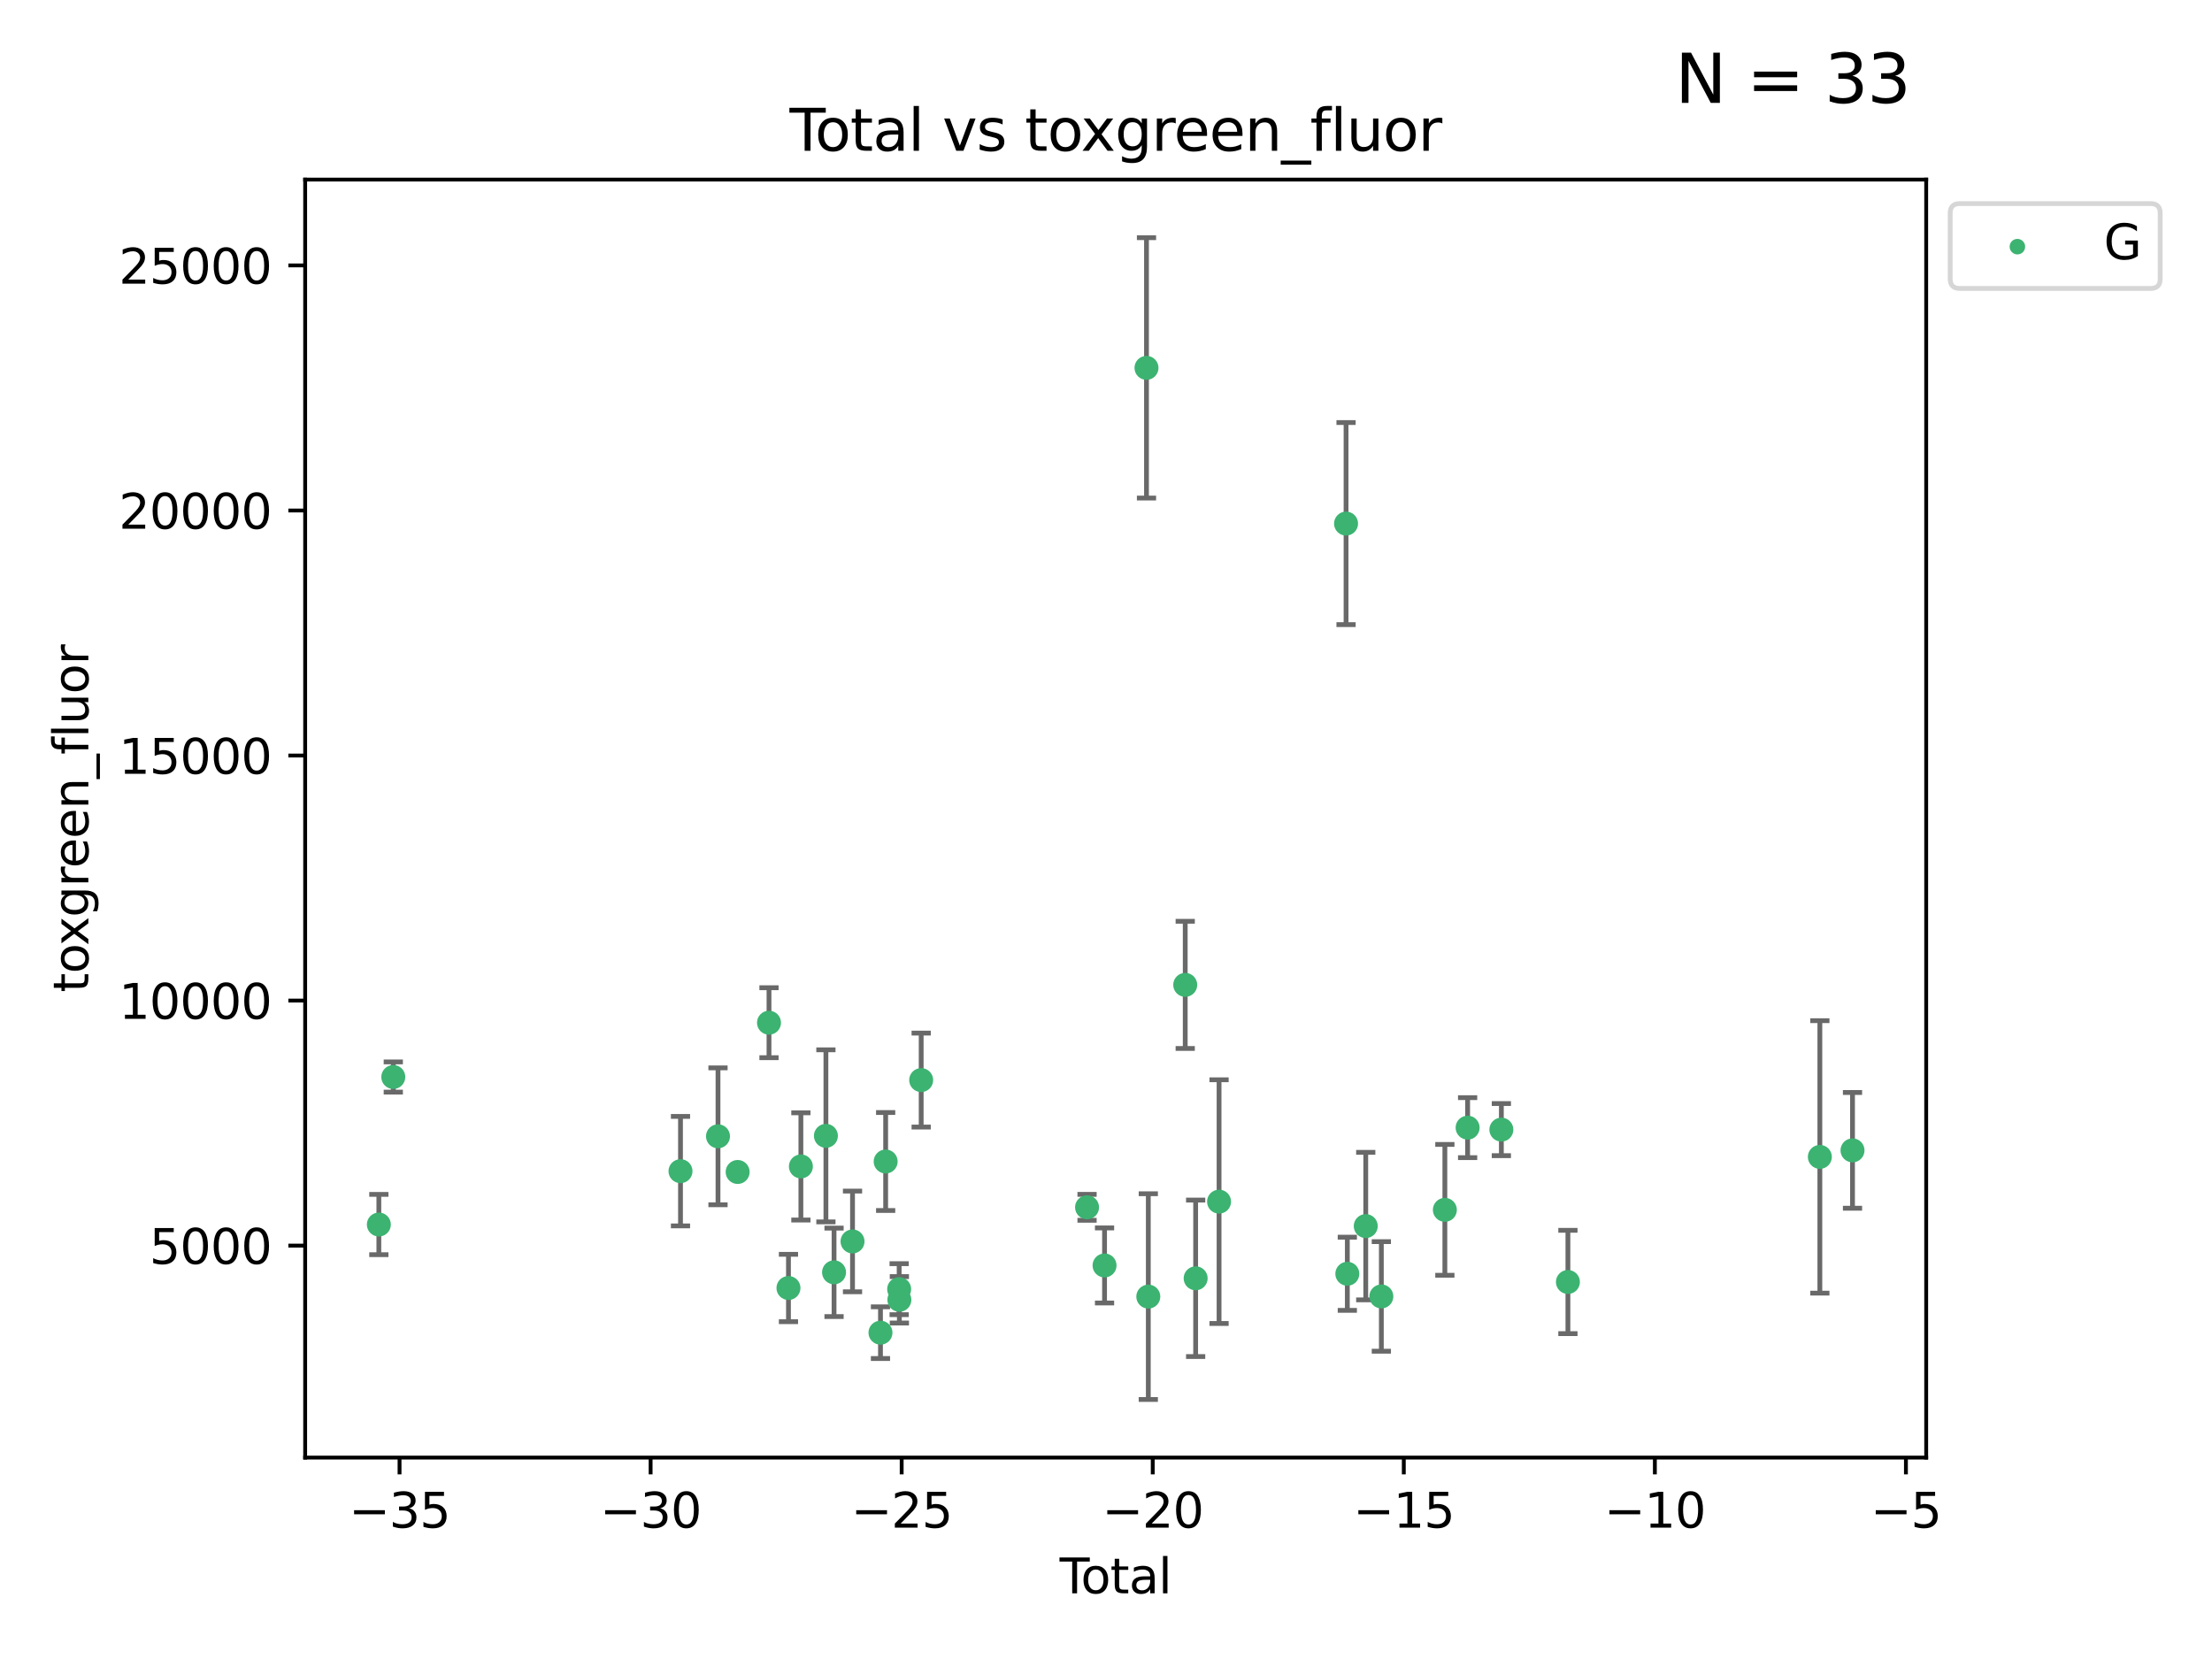 <?xml version="1.0" encoding="utf-8" standalone="no"?>
<!DOCTYPE svg PUBLIC "-//W3C//DTD SVG 1.1//EN"
  "http://www.w3.org/Graphics/SVG/1.1/DTD/svg11.dtd">
<svg xmlns:xlink="http://www.w3.org/1999/xlink" width="460.8pt" height="345.6pt" viewBox="0 0 460.8 345.6" xmlns="http://www.w3.org/2000/svg" version="1.1">
 <defs>
  <style type="text/css">*{stroke-linejoin: round; stroke-linecap: butt}</style>
 </defs>
 <g id="figure_1">
  <g id="patch_1">
   <path d="M 0 345.6 
L 460.8 345.6 
L 460.8 0 
L 0 0 
z
" style="fill: #ffffff"/>
  </g>
  <g id="axes_1">
   <g id="patch_2">
    <path d="M 63.571 303.64 
L 401.26 303.64 
L 401.26 37.411 
L 63.571 37.411 
z
" style="fill: #ffffff"/>
   </g>
   <g id="PathCollection_1">
    <defs>
     <path id="me6ab1ddba1" d="M 0 1.118 
C 0.297 1.118 0.581 1 0.791 0.791 
C 1 0.581 1.118 0.297 1.118 0 
C 1.118 -0.297 1 -0.581 0.791 -0.791 
C 0.581 -1 0.297 -1.118 0 -1.118 
C -0.297 -1.118 -0.581 -1 -0.791 -0.791 
C -1 -0.581 -1.118 -0.297 -1.118 0 
C -1.118 0.297 -1 0.581 -0.791 0.791 
C -0.581 1 -0.297 1.118 0 1.118 
z
" style="stroke: #3cb371"/>
    </defs>
    <g clip-path="url(#p7fc9aa8ccb)">
     <use xlink:href="#me6ab1ddba1" x="78.921" y="255.092" style="fill: #3cb371; stroke: #3cb371"/>
     <use xlink:href="#me6ab1ddba1" x="81.93" y="224.358" style="fill: #3cb371; stroke: #3cb371"/>
     <use xlink:href="#me6ab1ddba1" x="141.76" y="243.976" style="fill: #3cb371; stroke: #3cb371"/>
     <use xlink:href="#me6ab1ddba1" x="149.573" y="236.713" style="fill: #3cb371; stroke: #3cb371"/>
     <use xlink:href="#me6ab1ddba1" x="153.665" y="244.142" style="fill: #3cb371; stroke: #3cb371"/>
     <use xlink:href="#me6ab1ddba1" x="160.196" y="213.05" style="fill: #3cb371; stroke: #3cb371"/>
     <use xlink:href="#me6ab1ddba1" x="164.252" y="268.315" style="fill: #3cb371; stroke: #3cb371"/>
     <use xlink:href="#me6ab1ddba1" x="166.84" y="242.987" style="fill: #3cb371; stroke: #3cb371"/>
     <use xlink:href="#me6ab1ddba1" x="172.053" y="236.618" style="fill: #3cb371; stroke: #3cb371"/>
     <use xlink:href="#me6ab1ddba1" x="173.747" y="265.048" style="fill: #3cb371; stroke: #3cb371"/>
     <use xlink:href="#me6ab1ddba1" x="177.596" y="258.614" style="fill: #3cb371; stroke: #3cb371"/>
     <use xlink:href="#me6ab1ddba1" x="183.419" y="277.623" style="fill: #3cb371; stroke: #3cb371"/>
     <use xlink:href="#me6ab1ddba1" x="184.499" y="241.963" style="fill: #3cb371; stroke: #3cb371"/>
     <use xlink:href="#me6ab1ddba1" x="187.311" y="268.556" style="fill: #3cb371; stroke: #3cb371"/>
     <use xlink:href="#me6ab1ddba1" x="187.355" y="270.773" style="fill: #3cb371; stroke: #3cb371"/>
     <use xlink:href="#me6ab1ddba1" x="191.898" y="225.001" style="fill: #3cb371; stroke: #3cb371"/>
     <use xlink:href="#me6ab1ddba1" x="226.453" y="251.506" style="fill: #3cb371; stroke: #3cb371"/>
     <use xlink:href="#me6ab1ddba1" x="230.097" y="263.616" style="fill: #3cb371; stroke: #3cb371"/>
     <use xlink:href="#me6ab1ddba1" x="238.835" y="76.634" style="fill: #3cb371; stroke: #3cb371"/>
     <use xlink:href="#me6ab1ddba1" x="239.213" y="270.106" style="fill: #3cb371; stroke: #3cb371"/>
     <use xlink:href="#me6ab1ddba1" x="246.904" y="205.165" style="fill: #3cb371; stroke: #3cb371"/>
     <use xlink:href="#me6ab1ddba1" x="249.076" y="266.296" style="fill: #3cb371; stroke: #3cb371"/>
     <use xlink:href="#me6ab1ddba1" x="253.952" y="250.324" style="fill: #3cb371; stroke: #3cb371"/>
     <use xlink:href="#me6ab1ddba1" x="280.407" y="109.072" style="fill: #3cb371; stroke: #3cb371"/>
     <use xlink:href="#me6ab1ddba1" x="280.673" y="265.351" style="fill: #3cb371; stroke: #3cb371"/>
     <use xlink:href="#me6ab1ddba1" x="284.511" y="255.417" style="fill: #3cb371; stroke: #3cb371"/>
     <use xlink:href="#me6ab1ddba1" x="287.76" y="270.07" style="fill: #3cb371; stroke: #3cb371"/>
     <use xlink:href="#me6ab1ddba1" x="300.991" y="252.032" style="fill: #3cb371; stroke: #3cb371"/>
     <use xlink:href="#me6ab1ddba1" x="305.733" y="234.911" style="fill: #3cb371; stroke: #3cb371"/>
     <use xlink:href="#me6ab1ddba1" x="312.761" y="235.32" style="fill: #3cb371; stroke: #3cb371"/>
     <use xlink:href="#me6ab1ddba1" x="326.625" y="267.059" style="fill: #3cb371; stroke: #3cb371"/>
     <use xlink:href="#me6ab1ddba1" x="379.109" y="241.003" style="fill: #3cb371; stroke: #3cb371"/>
     <use xlink:href="#me6ab1ddba1" x="385.911" y="239.643" style="fill: #3cb371; stroke: #3cb371"/>
    </g>
   </g>
   <g id="matplotlib.axis_1">
    <g id="xtick_1">
     <g id="line2d_1">
      <defs>
       <path id="m310be31448" d="M 0 0 
L 0 3.5 
" style="stroke: #000000; stroke-width: 0.8"/>
      </defs>
      <g>
       <use xlink:href="#m310be31448" x="83.232" y="303.64" style="stroke: #000000; stroke-width: 0.8"/>
      </g>
     </g>
     <g id="text_1">
      <!-- −35 -->
      <g transform="translate(72.68 318.238)scale(0.1 -0.1)">
       <defs>
        <path id="DejaVuSans-2212" d="M 678 2272 
L 4684 2272 
L 4684 1741 
L 678 1741 
L 678 2272 
z
" transform="scale(0.016)"/>
        <path id="DejaVuSans-33" d="M 2597 2516 
Q 3050 2419 3304 2112 
Q 3559 1806 3559 1356 
Q 3559 666 3084 287 
Q 2609 -91 1734 -91 
Q 1441 -91 1130 -33 
Q 819 25 488 141 
L 488 750 
Q 750 597 1062 519 
Q 1375 441 1716 441 
Q 2309 441 2620 675 
Q 2931 909 2931 1356 
Q 2931 1769 2642 2001 
Q 2353 2234 1838 2234 
L 1294 2234 
L 1294 2753 
L 1863 2753 
Q 2328 2753 2575 2939 
Q 2822 3125 2822 3475 
Q 2822 3834 2567 4026 
Q 2313 4219 1838 4219 
Q 1578 4219 1281 4162 
Q 984 4106 628 3988 
L 628 4550 
Q 988 4650 1302 4700 
Q 1616 4750 1894 4750 
Q 2613 4750 3031 4423 
Q 3450 4097 3450 3541 
Q 3450 3153 3228 2886 
Q 3006 2619 2597 2516 
z
" transform="scale(0.016)"/>
        <path id="DejaVuSans-35" d="M 691 4666 
L 3169 4666 
L 3169 4134 
L 1269 4134 
L 1269 2991 
Q 1406 3038 1543 3061 
Q 1681 3084 1819 3084 
Q 2600 3084 3056 2656 
Q 3513 2228 3513 1497 
Q 3513 744 3044 326 
Q 2575 -91 1722 -91 
Q 1428 -91 1123 -41 
Q 819 9 494 109 
L 494 744 
Q 775 591 1075 516 
Q 1375 441 1709 441 
Q 2250 441 2565 725 
Q 2881 1009 2881 1497 
Q 2881 1984 2565 2268 
Q 2250 2553 1709 2553 
Q 1456 2553 1204 2497 
Q 953 2441 691 2322 
L 691 4666 
z
" transform="scale(0.016)"/>
       </defs>
       <use xlink:href="#DejaVuSans-2212"/>
       <use xlink:href="#DejaVuSans-33" x="83.789"/>
       <use xlink:href="#DejaVuSans-35" x="147.412"/>
      </g>
     </g>
    </g>
    <g id="xtick_2">
     <g id="line2d_2">
      <g>
       <use xlink:href="#m310be31448" x="135.534" y="303.64" style="stroke: #000000; stroke-width: 0.8"/>
      </g>
     </g>
     <g id="text_2">
      <!-- −30 -->
      <g transform="translate(124.981 318.238)scale(0.1 -0.1)">
       <defs>
        <path id="DejaVuSans-30" d="M 2034 4250 
Q 1547 4250 1301 3770 
Q 1056 3291 1056 2328 
Q 1056 1369 1301 889 
Q 1547 409 2034 409 
Q 2525 409 2770 889 
Q 3016 1369 3016 2328 
Q 3016 3291 2770 3770 
Q 2525 4250 2034 4250 
z
M 2034 4750 
Q 2819 4750 3233 4129 
Q 3647 3509 3647 2328 
Q 3647 1150 3233 529 
Q 2819 -91 2034 -91 
Q 1250 -91 836 529 
Q 422 1150 422 2328 
Q 422 3509 836 4129 
Q 1250 4750 2034 4750 
z
" transform="scale(0.016)"/>
       </defs>
       <use xlink:href="#DejaVuSans-2212"/>
       <use xlink:href="#DejaVuSans-33" x="83.789"/>
       <use xlink:href="#DejaVuSans-30" x="147.412"/>
      </g>
     </g>
    </g>
    <g id="xtick_3">
     <g id="line2d_3">
      <g>
       <use xlink:href="#m310be31448" x="187.835" y="303.64" style="stroke: #000000; stroke-width: 0.8"/>
      </g>
     </g>
     <g id="text_3">
      <!-- −25 -->
      <g transform="translate(177.283 318.238)scale(0.1 -0.1)">
       <defs>
        <path id="DejaVuSans-32" d="M 1228 531 
L 3431 531 
L 3431 0 
L 469 0 
L 469 531 
Q 828 903 1448 1529 
Q 2069 2156 2228 2338 
Q 2531 2678 2651 2914 
Q 2772 3150 2772 3378 
Q 2772 3750 2511 3984 
Q 2250 4219 1831 4219 
Q 1534 4219 1204 4116 
Q 875 4013 500 3803 
L 500 4441 
Q 881 4594 1212 4672 
Q 1544 4750 1819 4750 
Q 2544 4750 2975 4387 
Q 3406 4025 3406 3419 
Q 3406 3131 3298 2873 
Q 3191 2616 2906 2266 
Q 2828 2175 2409 1742 
Q 1991 1309 1228 531 
z
" transform="scale(0.016)"/>
       </defs>
       <use xlink:href="#DejaVuSans-2212"/>
       <use xlink:href="#DejaVuSans-32" x="83.789"/>
       <use xlink:href="#DejaVuSans-35" x="147.412"/>
      </g>
     </g>
    </g>
    <g id="xtick_4">
     <g id="line2d_4">
      <g>
       <use xlink:href="#m310be31448" x="240.136" y="303.64" style="stroke: #000000; stroke-width: 0.8"/>
      </g>
     </g>
     <g id="text_4">
      <!-- −20 -->
      <g transform="translate(229.584 318.238)scale(0.1 -0.1)">
       <use xlink:href="#DejaVuSans-2212"/>
       <use xlink:href="#DejaVuSans-32" x="83.789"/>
       <use xlink:href="#DejaVuSans-30" x="147.412"/>
      </g>
     </g>
    </g>
    <g id="xtick_5">
     <g id="line2d_5">
      <g>
       <use xlink:href="#m310be31448" x="292.437" y="303.64" style="stroke: #000000; stroke-width: 0.8"/>
      </g>
     </g>
     <g id="text_5">
      <!-- −15 -->
      <g transform="translate(281.885 318.238)scale(0.1 -0.1)">
       <defs>
        <path id="DejaVuSans-31" d="M 794 531 
L 1825 531 
L 1825 4091 
L 703 3866 
L 703 4441 
L 1819 4666 
L 2450 4666 
L 2450 531 
L 3481 531 
L 3481 0 
L 794 0 
L 794 531 
z
" transform="scale(0.016)"/>
       </defs>
       <use xlink:href="#DejaVuSans-2212"/>
       <use xlink:href="#DejaVuSans-31" x="83.789"/>
       <use xlink:href="#DejaVuSans-35" x="147.412"/>
      </g>
     </g>
    </g>
    <g id="xtick_6">
     <g id="line2d_6">
      <g>
       <use xlink:href="#m310be31448" x="344.739" y="303.64" style="stroke: #000000; stroke-width: 0.8"/>
      </g>
     </g>
     <g id="text_6">
      <!-- −10 -->
      <g transform="translate(334.186 318.238)scale(0.1 -0.1)">
       <use xlink:href="#DejaVuSans-2212"/>
       <use xlink:href="#DejaVuSans-31" x="83.789"/>
       <use xlink:href="#DejaVuSans-30" x="147.412"/>
      </g>
     </g>
    </g>
    <g id="xtick_7">
     <g id="line2d_7">
      <g>
       <use xlink:href="#m310be31448" x="397.04" y="303.64" style="stroke: #000000; stroke-width: 0.8"/>
      </g>
     </g>
     <g id="text_7">
      <!-- −5 -->
      <g transform="translate(389.669 318.238)scale(0.1 -0.1)">
       <use xlink:href="#DejaVuSans-2212"/>
       <use xlink:href="#DejaVuSans-35" x="83.789"/>
      </g>
     </g>
    </g>
    <g id="text_8">
     <!-- Total -->
     <g transform="translate(220.739 331.917)scale(0.1 -0.1)">
      <defs>
       <path id="DejaVuSans-54" d="M -19 4666 
L 3928 4666 
L 3928 4134 
L 2272 4134 
L 2272 0 
L 1638 0 
L 1638 4134 
L -19 4134 
L -19 4666 
z
" transform="scale(0.016)"/>
       <path id="DejaVuSans-6f" d="M 1959 3097 
Q 1497 3097 1228 2736 
Q 959 2375 959 1747 
Q 959 1119 1226 758 
Q 1494 397 1959 397 
Q 2419 397 2687 759 
Q 2956 1122 2956 1747 
Q 2956 2369 2687 2733 
Q 2419 3097 1959 3097 
z
M 1959 3584 
Q 2709 3584 3137 3096 
Q 3566 2609 3566 1747 
Q 3566 888 3137 398 
Q 2709 -91 1959 -91 
Q 1206 -91 779 398 
Q 353 888 353 1747 
Q 353 2609 779 3096 
Q 1206 3584 1959 3584 
z
" transform="scale(0.016)"/>
       <path id="DejaVuSans-74" d="M 1172 4494 
L 1172 3500 
L 2356 3500 
L 2356 3053 
L 1172 3053 
L 1172 1153 
Q 1172 725 1289 603 
Q 1406 481 1766 481 
L 2356 481 
L 2356 0 
L 1766 0 
Q 1100 0 847 248 
Q 594 497 594 1153 
L 594 3053 
L 172 3053 
L 172 3500 
L 594 3500 
L 594 4494 
L 1172 4494 
z
" transform="scale(0.016)"/>
       <path id="DejaVuSans-61" d="M 2194 1759 
Q 1497 1759 1228 1600 
Q 959 1441 959 1056 
Q 959 750 1161 570 
Q 1363 391 1709 391 
Q 2188 391 2477 730 
Q 2766 1069 2766 1631 
L 2766 1759 
L 2194 1759 
z
M 3341 1997 
L 3341 0 
L 2766 0 
L 2766 531 
Q 2569 213 2275 61 
Q 1981 -91 1556 -91 
Q 1019 -91 701 211 
Q 384 513 384 1019 
Q 384 1609 779 1909 
Q 1175 2209 1959 2209 
L 2766 2209 
L 2766 2266 
Q 2766 2663 2505 2880 
Q 2244 3097 1772 3097 
Q 1472 3097 1187 3025 
Q 903 2953 641 2809 
L 641 3341 
Q 956 3463 1253 3523 
Q 1550 3584 1831 3584 
Q 2591 3584 2966 3190 
Q 3341 2797 3341 1997 
z
" transform="scale(0.016)"/>
       <path id="DejaVuSans-6c" d="M 603 4863 
L 1178 4863 
L 1178 0 
L 603 0 
L 603 4863 
z
" transform="scale(0.016)"/>
      </defs>
      <use xlink:href="#DejaVuSans-54"/>
      <use xlink:href="#DejaVuSans-6f" x="44.084"/>
      <use xlink:href="#DejaVuSans-74" x="105.266"/>
      <use xlink:href="#DejaVuSans-61" x="144.475"/>
      <use xlink:href="#DejaVuSans-6c" x="205.754"/>
     </g>
    </g>
   </g>
   <g id="matplotlib.axis_2">
    <g id="ytick_1">
     <g id="line2d_8">
      <defs>
       <path id="me446d21882" d="M 0 0 
L -3.5 0 
" style="stroke: #000000; stroke-width: 0.8"/>
      </defs>
      <g>
       <use xlink:href="#me446d21882" x="63.571" y="259.485" style="stroke: #000000; stroke-width: 0.8"/>
      </g>
     </g>
     <g id="text_9">
      <!-- 5000 -->
      <g transform="translate(31.121 263.284)scale(0.1 -0.1)">
       <use xlink:href="#DejaVuSans-35"/>
       <use xlink:href="#DejaVuSans-30" x="63.623"/>
       <use xlink:href="#DejaVuSans-30" x="127.246"/>
       <use xlink:href="#DejaVuSans-30" x="190.869"/>
      </g>
     </g>
    </g>
    <g id="ytick_2">
     <g id="line2d_9">
      <g>
       <use xlink:href="#me446d21882" x="63.571" y="208.437" style="stroke: #000000; stroke-width: 0.8"/>
      </g>
     </g>
     <g id="text_10">
      <!-- 10000 -->
      <g transform="translate(24.759 212.237)scale(0.1 -0.1)">
       <use xlink:href="#DejaVuSans-31"/>
       <use xlink:href="#DejaVuSans-30" x="63.623"/>
       <use xlink:href="#DejaVuSans-30" x="127.246"/>
       <use xlink:href="#DejaVuSans-30" x="190.869"/>
       <use xlink:href="#DejaVuSans-30" x="254.492"/>
      </g>
     </g>
    </g>
    <g id="ytick_3">
     <g id="line2d_10">
      <g>
       <use xlink:href="#me446d21882" x="63.571" y="157.39" style="stroke: #000000; stroke-width: 0.8"/>
      </g>
     </g>
     <g id="text_11">
      <!-- 15000 -->
      <g transform="translate(24.759 161.189)scale(0.1 -0.1)">
       <use xlink:href="#DejaVuSans-31"/>
       <use xlink:href="#DejaVuSans-35" x="63.623"/>
       <use xlink:href="#DejaVuSans-30" x="127.246"/>
       <use xlink:href="#DejaVuSans-30" x="190.869"/>
       <use xlink:href="#DejaVuSans-30" x="254.492"/>
      </g>
     </g>
    </g>
    <g id="ytick_4">
     <g id="line2d_11">
      <g>
       <use xlink:href="#me446d21882" x="63.571" y="106.342" style="stroke: #000000; stroke-width: 0.8"/>
      </g>
     </g>
     <g id="text_12">
      <!-- 20000 -->
      <g transform="translate(24.759 110.141)scale(0.1 -0.1)">
       <use xlink:href="#DejaVuSans-32"/>
       <use xlink:href="#DejaVuSans-30" x="63.623"/>
       <use xlink:href="#DejaVuSans-30" x="127.246"/>
       <use xlink:href="#DejaVuSans-30" x="190.869"/>
       <use xlink:href="#DejaVuSans-30" x="254.492"/>
      </g>
     </g>
    </g>
    <g id="ytick_5">
     <g id="line2d_12">
      <g>
       <use xlink:href="#me446d21882" x="63.571" y="55.294" style="stroke: #000000; stroke-width: 0.8"/>
      </g>
     </g>
     <g id="text_13">
      <!-- 25000 -->
      <g transform="translate(24.759 59.093)scale(0.1 -0.1)">
       <use xlink:href="#DejaVuSans-32"/>
       <use xlink:href="#DejaVuSans-35" x="63.623"/>
       <use xlink:href="#DejaVuSans-30" x="127.246"/>
       <use xlink:href="#DejaVuSans-30" x="190.869"/>
       <use xlink:href="#DejaVuSans-30" x="254.492"/>
      </g>
     </g>
    </g>
    <g id="text_14">
     <!-- toxgreen_fluor -->
     <g transform="translate(18.401 206.72)rotate(-90)scale(0.1 -0.1)">
      <defs>
       <path id="DejaVuSans-78" d="M 3513 3500 
L 2247 1797 
L 3578 0 
L 2900 0 
L 1881 1375 
L 863 0 
L 184 0 
L 1544 1831 
L 300 3500 
L 978 3500 
L 1906 2253 
L 2834 3500 
L 3513 3500 
z
" transform="scale(0.016)"/>
       <path id="DejaVuSans-67" d="M 2906 1791 
Q 2906 2416 2648 2759 
Q 2391 3103 1925 3103 
Q 1463 3103 1205 2759 
Q 947 2416 947 1791 
Q 947 1169 1205 825 
Q 1463 481 1925 481 
Q 2391 481 2648 825 
Q 2906 1169 2906 1791 
z
M 3481 434 
Q 3481 -459 3084 -895 
Q 2688 -1331 1869 -1331 
Q 1566 -1331 1297 -1286 
Q 1028 -1241 775 -1147 
L 775 -588 
Q 1028 -725 1275 -790 
Q 1522 -856 1778 -856 
Q 2344 -856 2625 -561 
Q 2906 -266 2906 331 
L 2906 616 
Q 2728 306 2450 153 
Q 2172 0 1784 0 
Q 1141 0 747 490 
Q 353 981 353 1791 
Q 353 2603 747 3093 
Q 1141 3584 1784 3584 
Q 2172 3584 2450 3431 
Q 2728 3278 2906 2969 
L 2906 3500 
L 3481 3500 
L 3481 434 
z
" transform="scale(0.016)"/>
       <path id="DejaVuSans-72" d="M 2631 2963 
Q 2534 3019 2420 3045 
Q 2306 3072 2169 3072 
Q 1681 3072 1420 2755 
Q 1159 2438 1159 1844 
L 1159 0 
L 581 0 
L 581 3500 
L 1159 3500 
L 1159 2956 
Q 1341 3275 1631 3429 
Q 1922 3584 2338 3584 
Q 2397 3584 2469 3576 
Q 2541 3569 2628 3553 
L 2631 2963 
z
" transform="scale(0.016)"/>
       <path id="DejaVuSans-65" d="M 3597 1894 
L 3597 1613 
L 953 1613 
Q 991 1019 1311 708 
Q 1631 397 2203 397 
Q 2534 397 2845 478 
Q 3156 559 3463 722 
L 3463 178 
Q 3153 47 2828 -22 
Q 2503 -91 2169 -91 
Q 1331 -91 842 396 
Q 353 884 353 1716 
Q 353 2575 817 3079 
Q 1281 3584 2069 3584 
Q 2775 3584 3186 3129 
Q 3597 2675 3597 1894 
z
M 3022 2063 
Q 3016 2534 2758 2815 
Q 2500 3097 2075 3097 
Q 1594 3097 1305 2825 
Q 1016 2553 972 2059 
L 3022 2063 
z
" transform="scale(0.016)"/>
       <path id="DejaVuSans-6e" d="M 3513 2113 
L 3513 0 
L 2938 0 
L 2938 2094 
Q 2938 2591 2744 2837 
Q 2550 3084 2163 3084 
Q 1697 3084 1428 2787 
Q 1159 2491 1159 1978 
L 1159 0 
L 581 0 
L 581 3500 
L 1159 3500 
L 1159 2956 
Q 1366 3272 1645 3428 
Q 1925 3584 2291 3584 
Q 2894 3584 3203 3211 
Q 3513 2838 3513 2113 
z
" transform="scale(0.016)"/>
       <path id="DejaVuSans-5f" d="M 3263 -1063 
L 3263 -1509 
L -63 -1509 
L -63 -1063 
L 3263 -1063 
z
" transform="scale(0.016)"/>
       <path id="DejaVuSans-66" d="M 2375 4863 
L 2375 4384 
L 1825 4384 
Q 1516 4384 1395 4259 
Q 1275 4134 1275 3809 
L 1275 3500 
L 2222 3500 
L 2222 3053 
L 1275 3053 
L 1275 0 
L 697 0 
L 697 3053 
L 147 3053 
L 147 3500 
L 697 3500 
L 697 3744 
Q 697 4328 969 4595 
Q 1241 4863 1831 4863 
L 2375 4863 
z
" transform="scale(0.016)"/>
       <path id="DejaVuSans-75" d="M 544 1381 
L 544 3500 
L 1119 3500 
L 1119 1403 
Q 1119 906 1312 657 
Q 1506 409 1894 409 
Q 2359 409 2629 706 
Q 2900 1003 2900 1516 
L 2900 3500 
L 3475 3500 
L 3475 0 
L 2900 0 
L 2900 538 
Q 2691 219 2414 64 
Q 2138 -91 1772 -91 
Q 1169 -91 856 284 
Q 544 659 544 1381 
z
M 1991 3584 
L 1991 3584 
z
" transform="scale(0.016)"/>
      </defs>
      <use xlink:href="#DejaVuSans-74"/>
      <use xlink:href="#DejaVuSans-6f" x="39.209"/>
      <use xlink:href="#DejaVuSans-78" x="97.266"/>
      <use xlink:href="#DejaVuSans-67" x="156.445"/>
      <use xlink:href="#DejaVuSans-72" x="219.922"/>
      <use xlink:href="#DejaVuSans-65" x="258.785"/>
      <use xlink:href="#DejaVuSans-65" x="320.309"/>
      <use xlink:href="#DejaVuSans-6e" x="381.832"/>
      <use xlink:href="#DejaVuSans-5f" x="445.211"/>
      <use xlink:href="#DejaVuSans-66" x="495.211"/>
      <use xlink:href="#DejaVuSans-6c" x="530.416"/>
      <use xlink:href="#DejaVuSans-75" x="558.199"/>
      <use xlink:href="#DejaVuSans-6f" x="621.578"/>
      <use xlink:href="#DejaVuSans-72" x="682.76"/>
     </g>
    </g>
   </g>
   <g id="LineCollection_1">
    <path d="M 78.921 261.37 
L 78.921 248.815 
" clip-path="url(#p7fc9aa8ccb)" style="fill: none; stroke: #696969"/>
    <path d="M 81.93 227.503 
L 81.93 221.213 
" clip-path="url(#p7fc9aa8ccb)" style="fill: none; stroke: #696969"/>
    <path d="M 141.76 255.379 
L 141.76 232.572 
" clip-path="url(#p7fc9aa8ccb)" style="fill: none; stroke: #696969"/>
    <path d="M 149.573 250.973 
L 149.573 222.452 
" clip-path="url(#p7fc9aa8ccb)" style="fill: none; stroke: #696969"/>
    <path d="M 153.665 245.009 
L 153.665 243.275 
" clip-path="url(#p7fc9aa8ccb)" style="fill: none; stroke: #696969"/>
    <path d="M 160.196 220.338 
L 160.196 205.763 
" clip-path="url(#p7fc9aa8ccb)" style="fill: none; stroke: #696969"/>
    <path d="M 164.252 275.332 
L 164.252 261.297 
" clip-path="url(#p7fc9aa8ccb)" style="fill: none; stroke: #696969"/>
    <path d="M 166.84 254.152 
L 166.84 231.823 
" clip-path="url(#p7fc9aa8ccb)" style="fill: none; stroke: #696969"/>
    <path d="M 172.053 254.539 
L 172.053 218.697 
" clip-path="url(#p7fc9aa8ccb)" style="fill: none; stroke: #696969"/>
    <path d="M 173.747 274.259 
L 173.747 255.837 
" clip-path="url(#p7fc9aa8ccb)" style="fill: none; stroke: #696969"/>
    <path d="M 177.596 269.104 
L 177.596 248.125 
" clip-path="url(#p7fc9aa8ccb)" style="fill: none; stroke: #696969"/>
    <path d="M 183.419 283.007 
L 183.419 272.238 
" clip-path="url(#p7fc9aa8ccb)" style="fill: none; stroke: #696969"/>
    <path d="M 184.499 252.171 
L 184.499 231.755 
" clip-path="url(#p7fc9aa8ccb)" style="fill: none; stroke: #696969"/>
    <path d="M 187.311 273.867 
L 187.311 263.245 
" clip-path="url(#p7fc9aa8ccb)" style="fill: none; stroke: #696969"/>
    <path d="M 187.355 275.609 
L 187.355 265.938 
" clip-path="url(#p7fc9aa8ccb)" style="fill: none; stroke: #696969"/>
    <path d="M 191.898 234.788 
L 191.898 215.213 
" clip-path="url(#p7fc9aa8ccb)" style="fill: none; stroke: #696969"/>
    <path d="M 226.453 254.204 
L 226.453 248.809 
" clip-path="url(#p7fc9aa8ccb)" style="fill: none; stroke: #696969"/>
    <path d="M 230.097 271.434 
L 230.097 255.797 
" clip-path="url(#p7fc9aa8ccb)" style="fill: none; stroke: #696969"/>
    <path d="M 238.835 103.756 
L 238.835 49.513 
" clip-path="url(#p7fc9aa8ccb)" style="fill: none; stroke: #696969"/>
    <path d="M 239.213 291.539 
L 239.213 248.674 
" clip-path="url(#p7fc9aa8ccb)" style="fill: none; stroke: #696969"/>
    <path d="M 246.904 218.413 
L 246.904 191.917 
" clip-path="url(#p7fc9aa8ccb)" style="fill: none; stroke: #696969"/>
    <path d="M 249.076 282.594 
L 249.076 249.998 
" clip-path="url(#p7fc9aa8ccb)" style="fill: none; stroke: #696969"/>
    <path d="M 253.952 275.706 
L 253.952 224.942 
" clip-path="url(#p7fc9aa8ccb)" style="fill: none; stroke: #696969"/>
    <path d="M 280.407 130.119 
L 280.407 88.026 
" clip-path="url(#p7fc9aa8ccb)" style="fill: none; stroke: #696969"/>
    <path d="M 280.673 272.971 
L 280.673 257.73 
" clip-path="url(#p7fc9aa8ccb)" style="fill: none; stroke: #696969"/>
    <path d="M 284.511 270.785 
L 284.511 240.05 
" clip-path="url(#p7fc9aa8ccb)" style="fill: none; stroke: #696969"/>
    <path d="M 287.76 281.481 
L 287.76 258.66 
" clip-path="url(#p7fc9aa8ccb)" style="fill: none; stroke: #696969"/>
    <path d="M 300.991 265.661 
L 300.991 238.404 
" clip-path="url(#p7fc9aa8ccb)" style="fill: none; stroke: #696969"/>
    <path d="M 305.733 241.16 
L 305.733 228.663 
" clip-path="url(#p7fc9aa8ccb)" style="fill: none; stroke: #696969"/>
    <path d="M 312.761 240.747 
L 312.761 229.893 
" clip-path="url(#p7fc9aa8ccb)" style="fill: none; stroke: #696969"/>
    <path d="M 326.625 277.82 
L 326.625 256.299 
" clip-path="url(#p7fc9aa8ccb)" style="fill: none; stroke: #696969"/>
    <path d="M 379.109 269.381 
L 379.109 212.624 
" clip-path="url(#p7fc9aa8ccb)" style="fill: none; stroke: #696969"/>
    <path d="M 385.911 251.697 
L 385.911 227.588 
" clip-path="url(#p7fc9aa8ccb)" style="fill: none; stroke: #696969"/>
   </g>
   <g id="line2d_13">
    <defs>
     <path id="mfd9111aa98" d="M 2 0 
L -2 -0 
" style="stroke: #696969"/>
    </defs>
    <g clip-path="url(#p7fc9aa8ccb)">
     <use xlink:href="#mfd9111aa98" x="78.921" y="261.37" style="fill: #696969; stroke: #696969"/>
     <use xlink:href="#mfd9111aa98" x="81.93" y="227.503" style="fill: #696969; stroke: #696969"/>
     <use xlink:href="#mfd9111aa98" x="141.76" y="255.379" style="fill: #696969; stroke: #696969"/>
     <use xlink:href="#mfd9111aa98" x="149.573" y="250.973" style="fill: #696969; stroke: #696969"/>
     <use xlink:href="#mfd9111aa98" x="153.665" y="245.009" style="fill: #696969; stroke: #696969"/>
     <use xlink:href="#mfd9111aa98" x="160.196" y="220.338" style="fill: #696969; stroke: #696969"/>
     <use xlink:href="#mfd9111aa98" x="164.252" y="275.332" style="fill: #696969; stroke: #696969"/>
     <use xlink:href="#mfd9111aa98" x="166.84" y="254.152" style="fill: #696969; stroke: #696969"/>
     <use xlink:href="#mfd9111aa98" x="172.053" y="254.539" style="fill: #696969; stroke: #696969"/>
     <use xlink:href="#mfd9111aa98" x="173.747" y="274.259" style="fill: #696969; stroke: #696969"/>
     <use xlink:href="#mfd9111aa98" x="177.596" y="269.104" style="fill: #696969; stroke: #696969"/>
     <use xlink:href="#mfd9111aa98" x="183.419" y="283.007" style="fill: #696969; stroke: #696969"/>
     <use xlink:href="#mfd9111aa98" x="184.499" y="252.171" style="fill: #696969; stroke: #696969"/>
     <use xlink:href="#mfd9111aa98" x="187.311" y="273.867" style="fill: #696969; stroke: #696969"/>
     <use xlink:href="#mfd9111aa98" x="187.355" y="275.609" style="fill: #696969; stroke: #696969"/>
     <use xlink:href="#mfd9111aa98" x="191.898" y="234.788" style="fill: #696969; stroke: #696969"/>
     <use xlink:href="#mfd9111aa98" x="226.453" y="254.204" style="fill: #696969; stroke: #696969"/>
     <use xlink:href="#mfd9111aa98" x="230.097" y="271.434" style="fill: #696969; stroke: #696969"/>
     <use xlink:href="#mfd9111aa98" x="238.835" y="103.756" style="fill: #696969; stroke: #696969"/>
     <use xlink:href="#mfd9111aa98" x="239.213" y="291.539" style="fill: #696969; stroke: #696969"/>
     <use xlink:href="#mfd9111aa98" x="246.904" y="218.413" style="fill: #696969; stroke: #696969"/>
     <use xlink:href="#mfd9111aa98" x="249.076" y="282.594" style="fill: #696969; stroke: #696969"/>
     <use xlink:href="#mfd9111aa98" x="253.952" y="275.706" style="fill: #696969; stroke: #696969"/>
     <use xlink:href="#mfd9111aa98" x="280.407" y="130.119" style="fill: #696969; stroke: #696969"/>
     <use xlink:href="#mfd9111aa98" x="280.673" y="272.971" style="fill: #696969; stroke: #696969"/>
     <use xlink:href="#mfd9111aa98" x="284.511" y="270.785" style="fill: #696969; stroke: #696969"/>
     <use xlink:href="#mfd9111aa98" x="287.76" y="281.481" style="fill: #696969; stroke: #696969"/>
     <use xlink:href="#mfd9111aa98" x="300.991" y="265.661" style="fill: #696969; stroke: #696969"/>
     <use xlink:href="#mfd9111aa98" x="305.733" y="241.16" style="fill: #696969; stroke: #696969"/>
     <use xlink:href="#mfd9111aa98" x="312.761" y="240.747" style="fill: #696969; stroke: #696969"/>
     <use xlink:href="#mfd9111aa98" x="326.625" y="277.82" style="fill: #696969; stroke: #696969"/>
     <use xlink:href="#mfd9111aa98" x="379.109" y="269.381" style="fill: #696969; stroke: #696969"/>
     <use xlink:href="#mfd9111aa98" x="385.911" y="251.697" style="fill: #696969; stroke: #696969"/>
    </g>
   </g>
   <g id="line2d_14">
    <g clip-path="url(#p7fc9aa8ccb)">
     <use xlink:href="#mfd9111aa98" x="78.921" y="248.815" style="fill: #696969; stroke: #696969"/>
     <use xlink:href="#mfd9111aa98" x="81.93" y="221.213" style="fill: #696969; stroke: #696969"/>
     <use xlink:href="#mfd9111aa98" x="141.76" y="232.572" style="fill: #696969; stroke: #696969"/>
     <use xlink:href="#mfd9111aa98" x="149.573" y="222.452" style="fill: #696969; stroke: #696969"/>
     <use xlink:href="#mfd9111aa98" x="153.665" y="243.275" style="fill: #696969; stroke: #696969"/>
     <use xlink:href="#mfd9111aa98" x="160.196" y="205.763" style="fill: #696969; stroke: #696969"/>
     <use xlink:href="#mfd9111aa98" x="164.252" y="261.297" style="fill: #696969; stroke: #696969"/>
     <use xlink:href="#mfd9111aa98" x="166.84" y="231.823" style="fill: #696969; stroke: #696969"/>
     <use xlink:href="#mfd9111aa98" x="172.053" y="218.697" style="fill: #696969; stroke: #696969"/>
     <use xlink:href="#mfd9111aa98" x="173.747" y="255.837" style="fill: #696969; stroke: #696969"/>
     <use xlink:href="#mfd9111aa98" x="177.596" y="248.125" style="fill: #696969; stroke: #696969"/>
     <use xlink:href="#mfd9111aa98" x="183.419" y="272.238" style="fill: #696969; stroke: #696969"/>
     <use xlink:href="#mfd9111aa98" x="184.499" y="231.755" style="fill: #696969; stroke: #696969"/>
     <use xlink:href="#mfd9111aa98" x="187.311" y="263.245" style="fill: #696969; stroke: #696969"/>
     <use xlink:href="#mfd9111aa98" x="187.355" y="265.938" style="fill: #696969; stroke: #696969"/>
     <use xlink:href="#mfd9111aa98" x="191.898" y="215.213" style="fill: #696969; stroke: #696969"/>
     <use xlink:href="#mfd9111aa98" x="226.453" y="248.809" style="fill: #696969; stroke: #696969"/>
     <use xlink:href="#mfd9111aa98" x="230.097" y="255.797" style="fill: #696969; stroke: #696969"/>
     <use xlink:href="#mfd9111aa98" x="238.835" y="49.513" style="fill: #696969; stroke: #696969"/>
     <use xlink:href="#mfd9111aa98" x="239.213" y="248.674" style="fill: #696969; stroke: #696969"/>
     <use xlink:href="#mfd9111aa98" x="246.904" y="191.917" style="fill: #696969; stroke: #696969"/>
     <use xlink:href="#mfd9111aa98" x="249.076" y="249.998" style="fill: #696969; stroke: #696969"/>
     <use xlink:href="#mfd9111aa98" x="253.952" y="224.942" style="fill: #696969; stroke: #696969"/>
     <use xlink:href="#mfd9111aa98" x="280.407" y="88.026" style="fill: #696969; stroke: #696969"/>
     <use xlink:href="#mfd9111aa98" x="280.673" y="257.73" style="fill: #696969; stroke: #696969"/>
     <use xlink:href="#mfd9111aa98" x="284.511" y="240.05" style="fill: #696969; stroke: #696969"/>
     <use xlink:href="#mfd9111aa98" x="287.76" y="258.66" style="fill: #696969; stroke: #696969"/>
     <use xlink:href="#mfd9111aa98" x="300.991" y="238.404" style="fill: #696969; stroke: #696969"/>
     <use xlink:href="#mfd9111aa98" x="305.733" y="228.663" style="fill: #696969; stroke: #696969"/>
     <use xlink:href="#mfd9111aa98" x="312.761" y="229.893" style="fill: #696969; stroke: #696969"/>
     <use xlink:href="#mfd9111aa98" x="326.625" y="256.299" style="fill: #696969; stroke: #696969"/>
     <use xlink:href="#mfd9111aa98" x="379.109" y="212.624" style="fill: #696969; stroke: #696969"/>
     <use xlink:href="#mfd9111aa98" x="385.911" y="227.588" style="fill: #696969; stroke: #696969"/>
    </g>
   </g>
   <g id="line2d_15">
    <defs>
     <path id="macf645da1a" d="M 0 2 
C 0.53 2 1.039 1.789 1.414 1.414 
C 1.789 1.039 2 0.53 2 0 
C 2 -0.53 1.789 -1.039 1.414 -1.414 
C 1.039 -1.789 0.53 -2 0 -2 
C -0.53 -2 -1.039 -1.789 -1.414 -1.414 
C -1.789 -1.039 -2 -0.53 -2 0 
C -2 0.53 -1.789 1.039 -1.414 1.414 
C -1.039 1.789 -0.53 2 0 2 
z
" style="stroke: #3cb371"/>
    </defs>
    <g clip-path="url(#p7fc9aa8ccb)">
     <use xlink:href="#macf645da1a" x="78.921" y="255.092" style="fill: #3cb371; stroke: #3cb371"/>
     <use xlink:href="#macf645da1a" x="81.93" y="224.358" style="fill: #3cb371; stroke: #3cb371"/>
     <use xlink:href="#macf645da1a" x="141.76" y="243.976" style="fill: #3cb371; stroke: #3cb371"/>
     <use xlink:href="#macf645da1a" x="149.573" y="236.713" style="fill: #3cb371; stroke: #3cb371"/>
     <use xlink:href="#macf645da1a" x="153.665" y="244.142" style="fill: #3cb371; stroke: #3cb371"/>
     <use xlink:href="#macf645da1a" x="160.196" y="213.05" style="fill: #3cb371; stroke: #3cb371"/>
     <use xlink:href="#macf645da1a" x="164.252" y="268.315" style="fill: #3cb371; stroke: #3cb371"/>
     <use xlink:href="#macf645da1a" x="166.84" y="242.987" style="fill: #3cb371; stroke: #3cb371"/>
     <use xlink:href="#macf645da1a" x="172.053" y="236.618" style="fill: #3cb371; stroke: #3cb371"/>
     <use xlink:href="#macf645da1a" x="173.747" y="265.048" style="fill: #3cb371; stroke: #3cb371"/>
     <use xlink:href="#macf645da1a" x="177.596" y="258.614" style="fill: #3cb371; stroke: #3cb371"/>
     <use xlink:href="#macf645da1a" x="183.419" y="277.623" style="fill: #3cb371; stroke: #3cb371"/>
     <use xlink:href="#macf645da1a" x="184.499" y="241.963" style="fill: #3cb371; stroke: #3cb371"/>
     <use xlink:href="#macf645da1a" x="187.311" y="268.556" style="fill: #3cb371; stroke: #3cb371"/>
     <use xlink:href="#macf645da1a" x="187.355" y="270.773" style="fill: #3cb371; stroke: #3cb371"/>
     <use xlink:href="#macf645da1a" x="191.898" y="225.001" style="fill: #3cb371; stroke: #3cb371"/>
     <use xlink:href="#macf645da1a" x="226.453" y="251.506" style="fill: #3cb371; stroke: #3cb371"/>
     <use xlink:href="#macf645da1a" x="230.097" y="263.616" style="fill: #3cb371; stroke: #3cb371"/>
     <use xlink:href="#macf645da1a" x="238.835" y="76.634" style="fill: #3cb371; stroke: #3cb371"/>
     <use xlink:href="#macf645da1a" x="239.213" y="270.106" style="fill: #3cb371; stroke: #3cb371"/>
     <use xlink:href="#macf645da1a" x="246.904" y="205.165" style="fill: #3cb371; stroke: #3cb371"/>
     <use xlink:href="#macf645da1a" x="249.076" y="266.296" style="fill: #3cb371; stroke: #3cb371"/>
     <use xlink:href="#macf645da1a" x="253.952" y="250.324" style="fill: #3cb371; stroke: #3cb371"/>
     <use xlink:href="#macf645da1a" x="280.407" y="109.072" style="fill: #3cb371; stroke: #3cb371"/>
     <use xlink:href="#macf645da1a" x="280.673" y="265.351" style="fill: #3cb371; stroke: #3cb371"/>
     <use xlink:href="#macf645da1a" x="284.511" y="255.417" style="fill: #3cb371; stroke: #3cb371"/>
     <use xlink:href="#macf645da1a" x="287.76" y="270.07" style="fill: #3cb371; stroke: #3cb371"/>
     <use xlink:href="#macf645da1a" x="300.991" y="252.032" style="fill: #3cb371; stroke: #3cb371"/>
     <use xlink:href="#macf645da1a" x="305.733" y="234.911" style="fill: #3cb371; stroke: #3cb371"/>
     <use xlink:href="#macf645da1a" x="312.761" y="235.32" style="fill: #3cb371; stroke: #3cb371"/>
     <use xlink:href="#macf645da1a" x="326.625" y="267.059" style="fill: #3cb371; stroke: #3cb371"/>
     <use xlink:href="#macf645da1a" x="379.109" y="241.003" style="fill: #3cb371; stroke: #3cb371"/>
     <use xlink:href="#macf645da1a" x="385.911" y="239.643" style="fill: #3cb371; stroke: #3cb371"/>
    </g>
   </g>
   <g id="patch_3">
    <path d="M 63.571 303.64 
L 63.571 37.411 
" style="fill: none; stroke: #000000; stroke-width: 0.8; stroke-linejoin: miter; stroke-linecap: square"/>
   </g>
   <g id="patch_4">
    <path d="M 401.26 303.64 
L 401.26 37.411 
" style="fill: none; stroke: #000000; stroke-width: 0.8; stroke-linejoin: miter; stroke-linecap: square"/>
   </g>
   <g id="patch_5">
    <path d="M 63.571 303.64 
L 401.26 303.64 
" style="fill: none; stroke: #000000; stroke-width: 0.8; stroke-linejoin: miter; stroke-linecap: square"/>
   </g>
   <g id="patch_6">
    <path d="M 63.571 37.411 
L 401.26 37.411 
" style="fill: none; stroke: #000000; stroke-width: 0.8; stroke-linejoin: miter; stroke-linecap: square"/>
   </g>
   <g id="text_15">
    <!-- N = 33 -->
    <g transform="translate(348.964 21.426)scale(0.14 -0.14)">
     <defs>
      <path id="DejaVuSans-4e" d="M 628 4666 
L 1478 4666 
L 3547 763 
L 3547 4666 
L 4159 4666 
L 4159 0 
L 3309 0 
L 1241 3903 
L 1241 0 
L 628 0 
L 628 4666 
z
" transform="scale(0.016)"/>
      <path id="DejaVuSans-20" transform="scale(0.016)"/>
      <path id="DejaVuSans-3d" d="M 678 2906 
L 4684 2906 
L 4684 2381 
L 678 2381 
L 678 2906 
z
M 678 1631 
L 4684 1631 
L 4684 1100 
L 678 1100 
L 678 1631 
z
" transform="scale(0.016)"/>
     </defs>
     <use xlink:href="#DejaVuSans-4e"/>
     <use xlink:href="#DejaVuSans-20" x="74.805"/>
     <use xlink:href="#DejaVuSans-3d" x="106.592"/>
     <use xlink:href="#DejaVuSans-20" x="190.381"/>
     <use xlink:href="#DejaVuSans-33" x="222.168"/>
     <use xlink:href="#DejaVuSans-33" x="285.791"/>
    </g>
   </g>
   <g id="text_16">
    <!-- Total vs toxgreen_fluor -->
    <g transform="translate(164.48 31.411)scale(0.12 -0.12)">
     <defs>
      <path id="DejaVuSans-76" d="M 191 3500 
L 800 3500 
L 1894 563 
L 2988 3500 
L 3597 3500 
L 2284 0 
L 1503 0 
L 191 3500 
z
" transform="scale(0.016)"/>
      <path id="DejaVuSans-73" d="M 2834 3397 
L 2834 2853 
Q 2591 2978 2328 3040 
Q 2066 3103 1784 3103 
Q 1356 3103 1142 2972 
Q 928 2841 928 2578 
Q 928 2378 1081 2264 
Q 1234 2150 1697 2047 
L 1894 2003 
Q 2506 1872 2764 1633 
Q 3022 1394 3022 966 
Q 3022 478 2636 193 
Q 2250 -91 1575 -91 
Q 1294 -91 989 -36 
Q 684 19 347 128 
L 347 722 
Q 666 556 975 473 
Q 1284 391 1588 391 
Q 1994 391 2212 530 
Q 2431 669 2431 922 
Q 2431 1156 2273 1281 
Q 2116 1406 1581 1522 
L 1381 1569 
Q 847 1681 609 1914 
Q 372 2147 372 2553 
Q 372 3047 722 3315 
Q 1072 3584 1716 3584 
Q 2034 3584 2315 3537 
Q 2597 3491 2834 3397 
z
" transform="scale(0.016)"/>
     </defs>
     <use xlink:href="#DejaVuSans-54"/>
     <use xlink:href="#DejaVuSans-6f" x="44.084"/>
     <use xlink:href="#DejaVuSans-74" x="105.266"/>
     <use xlink:href="#DejaVuSans-61" x="144.475"/>
     <use xlink:href="#DejaVuSans-6c" x="205.754"/>
     <use xlink:href="#DejaVuSans-20" x="233.537"/>
     <use xlink:href="#DejaVuSans-76" x="265.324"/>
     <use xlink:href="#DejaVuSans-73" x="324.504"/>
     <use xlink:href="#DejaVuSans-20" x="376.604"/>
     <use xlink:href="#DejaVuSans-74" x="408.391"/>
     <use xlink:href="#DejaVuSans-6f" x="447.6"/>
     <use xlink:href="#DejaVuSans-78" x="505.656"/>
     <use xlink:href="#DejaVuSans-67" x="564.836"/>
     <use xlink:href="#DejaVuSans-72" x="628.312"/>
     <use xlink:href="#DejaVuSans-65" x="667.176"/>
     <use xlink:href="#DejaVuSans-65" x="728.699"/>
     <use xlink:href="#DejaVuSans-6e" x="790.223"/>
     <use xlink:href="#DejaVuSans-5f" x="853.602"/>
     <use xlink:href="#DejaVuSans-66" x="903.602"/>
     <use xlink:href="#DejaVuSans-6c" x="938.807"/>
     <use xlink:href="#DejaVuSans-75" x="966.59"/>
     <use xlink:href="#DejaVuSans-6f" x="1029.969"/>
     <use xlink:href="#DejaVuSans-72" x="1091.15"/>
    </g>
   </g>
   <g id="legend_1">
    <g id="patch_7">
     <path d="M 408.26 60.089 
L 448.008 60.089 
Q 450.008 60.089 450.008 58.089 
L 450.008 44.411 
Q 450.008 42.411 448.008 42.411 
L 408.26 42.411 
Q 406.26 42.411 406.26 44.411 
L 406.26 58.089 
Q 406.26 60.089 408.26 60.089 
z
" style="fill: #ffffff; opacity: 0.8; stroke: #cccccc; stroke-linejoin: miter"/>
    </g>
    <g id="PathCollection_2">
     <g>
      <use xlink:href="#me6ab1ddba1" x="420.26" y="51.385" style="fill: #3cb371; stroke: #3cb371"/>
     </g>
    </g>
    <g id="text_17">
     <!-- G -->
     <g transform="translate(438.26 54.01)scale(0.1 -0.1)">
      <defs>
       <path id="DejaVuSans-47" d="M 3809 666 
L 3809 1919 
L 2778 1919 
L 2778 2438 
L 4434 2438 
L 4434 434 
Q 4069 175 3628 42 
Q 3188 -91 2688 -91 
Q 1594 -91 976 548 
Q 359 1188 359 2328 
Q 359 3472 976 4111 
Q 1594 4750 2688 4750 
Q 3144 4750 3555 4637 
Q 3966 4525 4313 4306 
L 4313 3634 
Q 3963 3931 3569 4081 
Q 3175 4231 2741 4231 
Q 1884 4231 1454 3753 
Q 1025 3275 1025 2328 
Q 1025 1384 1454 906 
Q 1884 428 2741 428 
Q 3075 428 3337 486 
Q 3600 544 3809 666 
z
" transform="scale(0.016)"/>
      </defs>
      <use xlink:href="#DejaVuSans-47"/>
     </g>
    </g>
   </g>
  </g>
 </g>
 <defs>
  <clipPath id="p7fc9aa8ccb">
   <rect x="63.571" y="37.411" width="337.689" height="266.229"/>
  </clipPath>
 </defs>
</svg>
